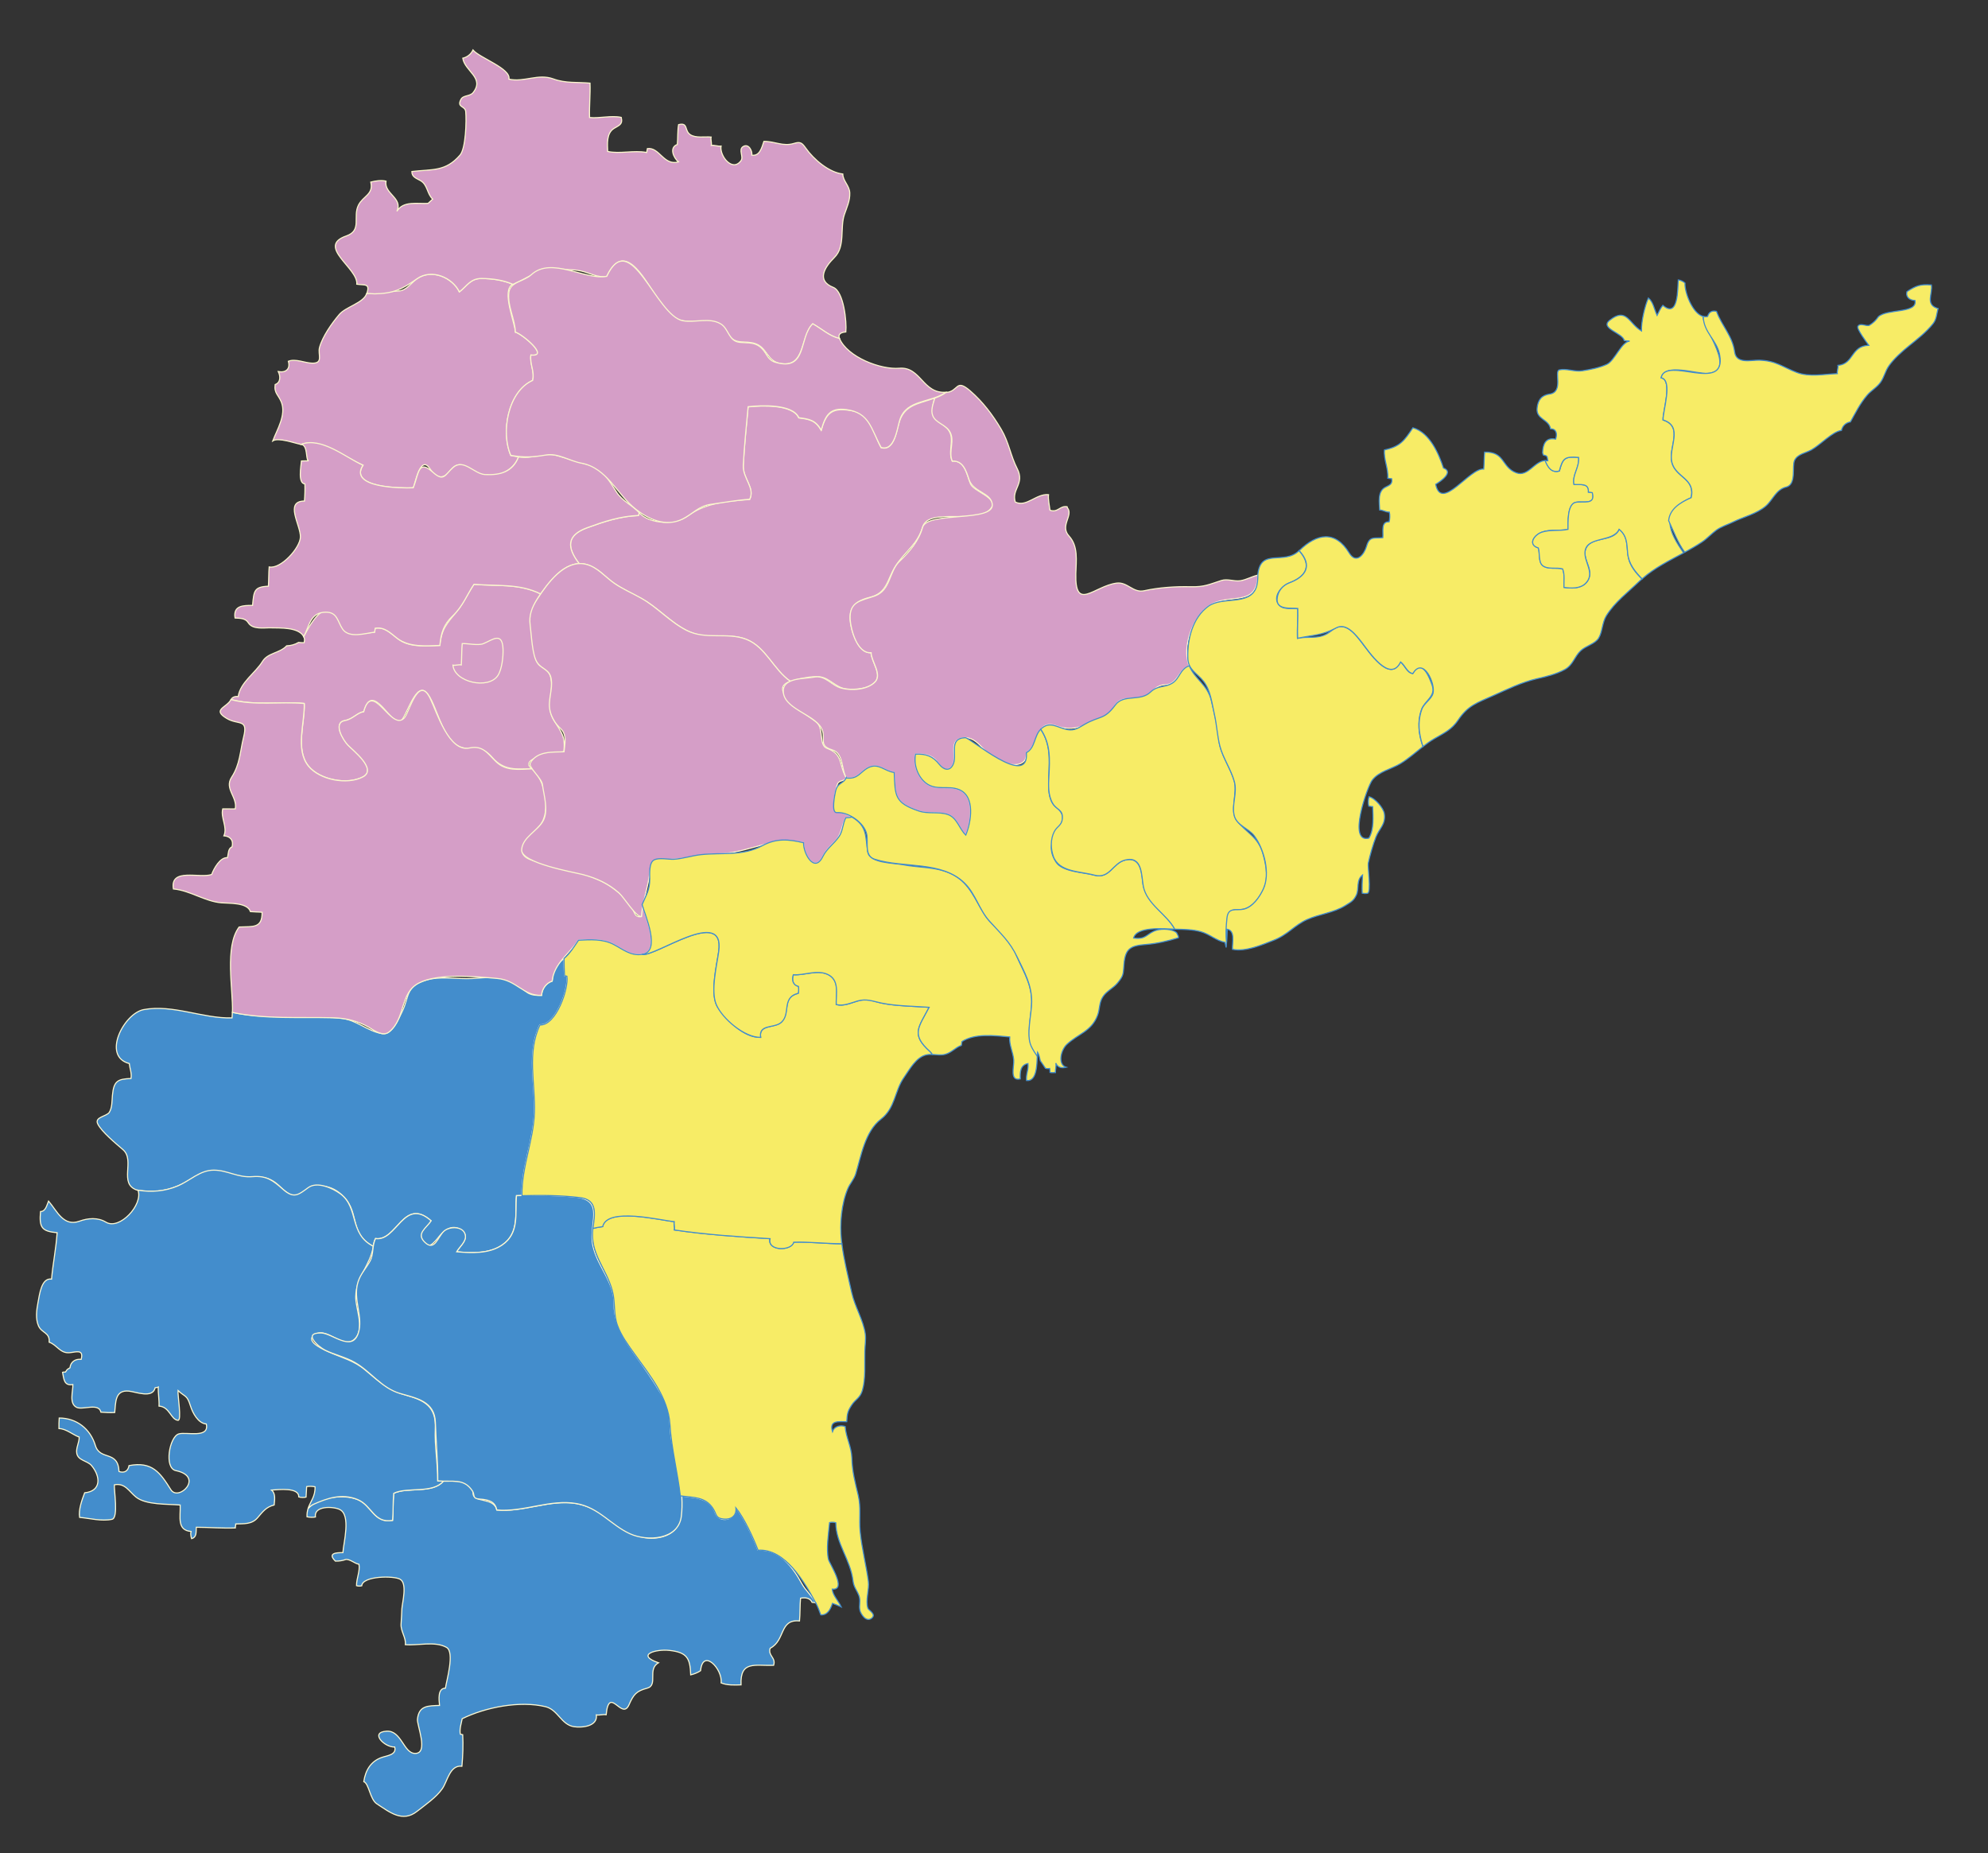 <?xml version="1.0" encoding="utf-8"?>
<!-- Generator: Adobe Illustrator 15.0.2, SVG Export Plug-In . SVG Version: 6.00 Build 0)  -->
<!DOCTYPE svg PUBLIC "-//W3C//DTD SVG 1.1//EN" "http://www.w3.org/Graphics/SVG/1.1/DTD/svg11.dtd">
<svg version="1.1" id="Ebene_1" xmlns="http://www.w3.org/2000/svg" xmlns:xlink="http://www.w3.org/1999/xlink" x="0px" y="0px"
	 width="685.466px" height="638.968px" viewBox="0 0 685.466 638.968" enable-background="new 0 0 685.466 638.968"
	 xml:space="preserve">
<rect x="0" y="0" width="685.466" height="638.968" fill="#333333" stroke="none"/>
<g id="ap_2_">
	<path fill="#438DCC" stroke="#FCF8D2" stroke-width="0.375" d="M276.451,545.948c-3.06-5.535-7.665-12-15.075-11.49
		c-1.665-4.305-4.754-11.055-7.635-14.609c0.465,4.199-5.79,5.551-7.096,1.83c-1.949-5.566-7.229-5.279-12.06-5.971
		c0.69,5.926,0.75,12.256-6.21,14.131c-5.535,1.484-10.305-0.586-14.55-3.75c-5.085-3.75-10.755-7.561-17.279-7.967
		c-8.505-0.539-16.591,3.24-25.261,2.477c-0.914-4.531-8.174-2.324-8.174-5.791c0-5.055-7.246-4.094-10.246-4.154
		c-3.734,4.439-12.33,1.891-17.115,4.186c-0.314,3.061-0.119,6.27-0.405,9.344c-6.51,1.111-7.065-5.176-12.089-7.199
		c-4.815-1.949-13.455-0.84-17.01,3.074c-0.27,0.824-0.436,1.756-0.391,2.881c0.825,0.193,2.07,0.225,2.895,0.076
		c-0.555-3.977,6.15-3.662,8.371-2.596c3.974,1.904,1.319,11.504,1.109,14.879c-2.34-0.014-5.386,0.18-2.58,2.926
		c1.275,0.029,2.504-0.166,3.705-0.602c1.71,0.092,2.805,1.381,4.424,1.682c0.406,2.43-0.869,4.846-0.854,7.379
		c0.524,0.18,1.274,0.195,1.801,0.045c0.224-3.42,11.039-3.523,13.243-2.25c2.536,1.455,0.75,8.01,0.601,10.141
		c-0.061,1.771-0.166,3.541-0.285,5.295c-0.164,2.506,1.8,4.77,1.471,7.111c4.35,0.389,10.185-1.307,14.189,0.93
		c2.939,1.648-0.015,11.564-0.36,14.07c-2.76,0.014-2.22,4.094-2.039,5.953c-3.961,0.15-7.096-0.014-7.605,4.74
		c-0.21,2.1,3.944,11.82-0.796,11.807c-4.02,0-4.68-8.012-9.885-7.666c-5.925,0.389-0.615,5.625,2.835,5.459
		c0.75,2.73-2.7,2.957-4.529,3.615c-3.75,1.336-5.565,4.455-6.135,8.311c1.845,0.734,2.099,6.09,4.515,7.666
		c4.41,2.879,8.82,6.51,13.785,2.625c2.91-2.281,6.66-4.816,8.789-7.875c1.786-2.566,2.551-8.191,6.75-7.727
		c0.315-3.523,0.467-7.334,0.271-10.859c-0.271-0.061-0.555-0.121-0.826-0.195c-0.33-1.801,0.314-3.6,0.646-5.324
		c7.994-3.945,19.904-6.285,28.74-4.141c4.319,1.051,5.398,6.24,9.839,6.9c2.73,0.404,8.19-0.076,7.681-4.066
		c0.99,0.211,2.385-0.283,3.375-0.059c1.033-10.35,5.414,2.145,7.875-3.422c1.574-3.584,2.55-4.754,6.254-5.729
		c3.916-1.035-0.045-6.57,3.916-8.76c-7.966-2.775-0.87-4.785,3.765-4.275c6.12,0.676,7.14,2.686,7.349,8.43
		c0.977-0.209,2.521-0.795,3.406-1.439c0.75-7.83,7.649-0.615,7.08,4.215c2.145,0.885,4.574,0.734,6.869,0.674
		c-0.359-8.49,4.861-6.494,11.236-6.732c0.898-2.686-2.041-3.287-1.2-5.883c5.339-2.713,3.075-10.107,10.125-9.418
		c0.239-2.582,0.12-5.266,0.358-7.846c1.786-0.314,3.301-0.045,3.99,1.439c0.375,0.045,0.916,0.016,1.276,0.18
		C279.961,550.208,277.786,548.378,276.451,545.948"/>
	<path fill="#438DCC" stroke="#FCF8D2" stroke-width="0.375" d="M66.241,406.253c7.32-4.621,10.47-0.09,17.91-0.344
		c4.694-0.166,8.189-0.705,11.85,2.684c1.891,1.756,5.115,5.191,7.936,3.016c4.77-3.676,10.215-3.705,14.789,1.199
		c5.235,5.625,1.726,12.736,9.976,16.875c0.135-0.945,0.346-1.875,0.765-2.668c7.305,1.125,9.689-14.477,19.141-6.137
		c-0.99,1.619-4.141,3.42-3.359,5.715c1.889,5.551,4.56,1.65,6.389-0.568c2.19-2.643,5.4-4.23,8.221-1.143
		c1.979,2.176-1.455,4.951-2.43,6.707c5.189,0.449,11.219,0.734,15.719-2.355c6.016-4.125,4.365-10.785,4.921-16.996
		c0.615-0.014,1.245-0.029,1.875-0.045c-0.12-10.094,3.944-18.764,4.29-28.574c0.359-10.125-2.685-20.686,1.904-30.285
		c5.611,0.24,9.96-12.525,9.301-16.799c-0.285-0.061-0.555-0.135-0.824-0.195c-0.092-1.846-0.166-3.916-0.151-5.939
		c-3.36,2.895-3.63,3.328-4.095,7.844c-2.086,0.66-3.586,2.773-3.646,4.92c-4.724,0.164-5.204-1.109-8.31-4.109
		c-3.225-3.121-11.654-1.891-15.6-1.695c-5.221,0.27-11.041-0.945-16.096,0.6c-6.959,2.115-5.52,5.67-8.084,10.875
		c-1.111,2.25-3.421,7.98-6.705,7.545c-5.041-0.676-8.956-4.801-14.355-5.324c-12.48-1.215-25.064,0.629-37.439-2.041
		c-0.029,0.646-0.061,1.275-0.121,1.92c-10.02,0.301-20.398-4.754-30.494-2.85c-6.766,1.275-14.506,16.096-4.95,18.586
		c0.194,1.754,0.915,3.314,0.601,5.158c-4.605,0.166-5.956,0.855-6.406,5.822c-0.165,1.814-0.06,4.199-1.064,5.818
		c-0.916,1.471-5.205,1.59-3.99,4.035c1.365,2.744,6.36,6.84,8.716,8.879c4.245,3.691-1.62,11.73,4.77,13.906
		c0.105,0.016,0.21,0.029,0.315,0.045c0.029-0.029,0.045-0.029,0.045,0.016C53.941,411.353,59.356,410.618,66.241,406.253"/>
	<path fill="#D59EC7" stroke="#FCF8CE" stroke-width="0.375" d="M104.927,242.514c0.255,6.599-3.166,15.825,1.424,21.554
		c3.841,4.785,13.365,6.63,18.811,3.766c4.994-2.625-3.315-9.045-5.19-10.994c-1.589-1.651-5.339-7.74-0.914-8.461
		c2.52-0.404,4.349-2.835,6.375-2.984c2.954-11.086,9.464,5.024,12.585,3.33c2.189-1.186,5.444-14.94,9.51-9.406
		c3.6,4.906,5.115,17.101,12.346,18.555c4.664,0.931,6.254-0.885,9.974,3.391c3.78,4.336,8.146,3.99,13.546,3.78
		c-5.1-3.915,9.615-5.79,11.04-5.835c0.51-5.415-0.721-6.494-3.39-10.785c-3.016-4.846-0.18-9.27-1.035-14.37
		c-0.406-2.37-1.621-3.06-3.421-4.245c-2.925-1.936-2.069-6.209-2.745-9.18c-1.455-6.391-1.334-10.395,2.564-15.871
		c-7.424-3.675-15.074-2.625-22.994-3.314c-2.07,3.061-3.345,6.226-5.835,9.271c-3.48,4.243-5.385,6.135-5.925,11.803
		c-4.141,0.166-9.391,0.661-13.154-1.424c-3.075-1.694-5.176-5.16-9.151-4.5c-0.089,0.45-0.135,0.885-0.179,1.35
		c-7.275,0.855-9.196,1.305-12.887-4.875c-4.574-7.649-9.854,3.39-11.579,6.39c0.315,0.586,0.405,1.276,0.149,2.132
		c-0.57,0.014-1.229-0.046-1.904-0.105c-1.274,0.75-2.64,1.125-4.11,1.17c-2.399,2.58-6.495,2.385-8.325,5.385
		c-2.385,3.914-7.694,7.245-8.385,12.12c-1.05-0.151-1.994,0.164-2.459,1.005C87.646,243.353,96.751,241.793,104.927,242.514"/>
	<path fill="#D59EC7" stroke="#FCF8CE" stroke-width="0.375" d="M107.821,152.843c6.449,0.871,11.34,4.891,17.34,7.561
		c-5.039,7.83,13.141,7.979,17.355,7.784c0.66-1.71,2.475-11.37,5.625-6.733c2.55,3.779,4.785,3.824,7.23,0.658
		c3.389-4.408,6.435,0.24,9.974,1.246c5.505,1.545,11.355-0.436,13.471-5.82c-0.81-0.166-1.694-0.346-2.671-0.51
		c-3.494-7.846-1.05-22.021,7.531-25.846c0.75-3.135-1.035-5.625-0.615-8.76c6.645,0.735-3.105-7.365-5.341-7.89
		c-0.089-3.03-5.024-14.76-0.854-16.485c-3.346-1.485-7.096-1.98-10.74-2.024c-3.9-0.046-5.01,2.474-7.725,4.62
		c-2.4-4.966-9.6-8.13-14.686-4.485c-2.115,1.515-3.479,3.96-6.314,4.171c-3.585,0.254-7.455,0.449-10.979,0.898
		c-1.11,3.256-7.155,4.516-9.435,7.2c-2.551,3-5.806,7.591-6.826,11.431c-0.614,2.324,1.439,5.398-2.445,5.355
		c-2.549-0.031-5.82-1.666-8.294-0.661c0.794,2.64-0.87,4.05-3.466,3.556c0.795,1.648,0.841,3.78-1.08,4.471
		c-0.42,3.029,1.171,3.584,2.145,6.074c1.711,4.395-1.439,9.375-2.969,13.35c1.995-1.289,7.62,0.855,9.824,1.23
		C104.956,152.798,106.247,152.632,107.821,152.843"/>
	<path fill="#D59EC7" stroke="#FCF8CE" stroke-width="0.375" d="M209.642,199.448c4.471,3.915,10.319,5.701,15.09,9.181
		c4.529,3.314,8.595,7.5,13.92,9.569c6.045,2.355,12.646-0.089,18.6,2.206c6.811,2.625,9.496,10.604,15.285,14.52
		c2.881-0.855,7.064-1.904,10.109-1.574c3.526,0.389,5.58,3.885,9.346,4.214c3.104,0.271,7.516-0.029,9.779-2.505
		c2.401-2.61-1.379-7.094-1.425-10.034c-4.079,0.345-6.224-6.06-6.87-9c-1.274-5.819,0.811-8.73,6.285-10.036
		c6.15-1.469,6.031-5.969,8.895-10.619c3.092-5.01,7.695-7.561,9.436-13.604c2.07-7.216,19.456-0.316,23.76-6.75
		c2.295-3.421-6.149-5.536-7.229-8.206c-1.23-3.061-1.891-8.189-6.301-7.844c-1.785-3.977,1.666-8.416-2.25-11.76
		c-4.051-3.467-5.49-4.201-3.765-9.977c-5.911,2.145-10.53,2.25-12.435,8.806c-0.796,2.76-1.681,9.615-6.061,8.31
		c-2.64-4.814-3.689-11.609-9.811-12.704c-6.704-1.201-9.03,0.194-10.846,6.69c-1.994-3.361-3.869-3.767-7.724-4.246
		c-2.101-4.771-12.855-4.305-17.49-3.795c-0.601,6.75-1.335,13.455-1.665,20.235c-0.21,4.5,4.141,7.71,2.205,11.685
		c-7.5,0.479-15.24,1.141-21.346,5.67c-4.365,3.24-13.05,2.879-16.74-1.08c-0.089,0.314-0.148,0.63-0.254,0.945
		c-6.301,0.24-11.835,2.086-17.715,4.23c-7.275,2.654-6.9,6.944-2.745,12.375C203.687,194.154,206.747,196.928,209.642,199.448"/>
	<path fill="#438DCC" stroke="#FCF8D2" stroke-width="0.375" d="M108.047,518.663c4.799-2.145,9.81-3.869,15.224-1.68
		c5.01,2.023,5.58,8.311,12.092,7.199c0.283-3.074,0.089-6.283,0.404-9.344c4.785-2.295,13.379,0.254,17.115-4.186
		c-0.661-0.014-1.306-0.031-1.936-0.09c0.029-6.09-1.125-11.895-0.855-18.061c0.346-7.424-3.51-9.719-10.14-11.506
		c-5.97-1.619-9.51-4.857-14.145-8.76c-3.706-3.119-7.966-4.154-12.286-6.074c-1.244-0.555-7.994-3.346-5.533-5.596
		c4.543-4.154,10.529,5.791,14.76,0.586c2.908-3.586-0.166-10.004-0.092-14.129c0.121-6.705,5.115-10.951,6.061-17.342
		c-8.475-4.26-4.844-13.32-11.399-18.119c-2.64-1.934-7.966-4.365-11.069-2.086c-3.375,2.477-4.921,3.9-8.717,0.525
		c-3.375-2.984-5.579-4.738-10.439-4.334c-5.115,0.434-8.64-2.236-13.38-2.236c-4.8,0-8.175,3.646-12.404,5.43
		c-4.396,1.861-9.03,2.221-13.726,1.486c1.846,4.965-6.36,13.859-11.039,11.023c-2.805-1.693-6.166-1.424-9.15-0.344
		c-5.535,1.98-7.725-3.525-10.65-6.93c-0.6,1.365-0.975,3.584-2.775,3.615c-0.479,5.475,0.375,6.811,5.73,7.289
		c-0.36,5.4-1.439,10.59-1.92,15.99c-3.556-0.525-4.154,5.461-4.695,8.189c-0.48,2.477-0.855,5.521,0.18,7.906
		c1.141,2.609,3.96,2.205,3.69,5.654c2.745,0.945,3.735,3.9,7.005,3.629c2.221-0.18,4.995-1.363,4.035,2.297
		c-1.98-0.227-3.646,0.84-3.855,2.895c-0.959,0.6-0.944,0.465-1.545,1.471c-0.33,0.029-0.689-0.016-1.02,0.088
		c0.465,2.207,0.42,4.771,3.555,4.23c0.09,2.266-1.439,6.631,1.365,7.891c2.085,0.945,7.604-1.68,8.311,1.635
		c1.561,0.119,3.18,0.195,4.755,0.119c0.375-3.328-0.015-7.875,4.875-7.379c2.414,0.24,8.204,2.656,9.06-1.154
		c0.436-0.135,0.72-0.031,1.095-0.256c-0.104,2.234,0.36,4.381,0.24,6.57c3.69,0.227,4.096,4.709,6.556,4.904
		c1.334,0.105-0.166-8.699,0-10.273c2.535,2.385,3.074,1.395,4.305,5.355c0.735,2.354,2.61,5.953,5.445,6.193
		c1.185,5.1-6.99,2.611-9.525,3.422c-3.18,1.004-5.115,11.789-0.975,12.645c9.93,2.084,0.915,10.77-1.71,6.584
		c-3.735-5.969-6.511-9.824-14.431-8.311c-0.3,1.846-1.59,2.67-3.449,2.041c-0.331-7.471-6.555-3.645-8.16-8.986
		c-1.727-5.729-6.45-9.434-12.465-9.463c-0.091,1.199-0.12,2.443-0.091,3.645c2.37-0.016,4.875,2.189,6.976,2.924
		c0.061,1.861-1.141,3.705-0.841,5.551c0.405,2.58,3.646,2.549,5.101,4.275c3.09,3.645,3.495,8.818-2.37,9.389
		c-0.931,2.461-2.175,5.836-1.74,8.477c3.585,0.328,7.591,1.424,11.19,0.658c2.264-0.479,0.629-10.109,0.795-11.879
		c3.676-0.75,5.024,2.266,7.455,4.215c3.48,2.789,10.98,2.371,15.24,2.746c0.148,4.094-1.26,8.805,3.898,9.119
		c-0.523,0.225-0.104,2.145,0.031,2.475c1.875-0.539,1.485-2.266,1.62-3.93c4.47,0.016,8.97,0.404,13.454,0.24
		c-0.029-0.404,0.181-0.975,0.15-1.381c2.775-0.104,5.521,0.211,7.53-2.129c1.77-2.07,2.911-3.705,5.714-4.41
		c0.151-1.814,0.57-3.9-0.898-5.146c2.369-0.135,9.51-1.033,9.375,2.371c0.629,0.211,1.875,0.24,2.52,0.061
		c0.119-1.186,0.09-2.445,0.211-3.631c0.839-0.148,2.069-0.119,2.895,0.074c0.105,3.436-1.605,4.996-2.4,7.457
		C106.802,519.474,107.372,518.964,108.047,518.663"/>
	<path fill="#438DCC" stroke="#FCF8D2" stroke-width="0.375" d="M198.076,412.659c-6.63-0.57-13.335-0.676-19.98-0.436
		c-0.554,6.209,1.096,12.869-4.919,16.994c-4.5,3.09-10.531,2.807-15.721,2.355c0.885-1.605,3.226-3.42,3.031-5.445
		c-0.346-3.539-5.551-3.436-7.471-1.604c-2.085,1.979-3.15,6.93-6.45,3.854c-3.3-3.074,0.495-4.936,2.069-7.5
		c-9.435-8.34-11.834,7.262-19.139,6.137c-1.276,2.443-0.602,5.354-1.921,7.783c-1.365,2.52-3.255,4.381-4.14,7.217
		c-1.86,5.969,1.98,12.164,0.061,17.744c-2.221,6.465-8.955-0.119-12.766-0.195c-6.6-0.121-0.886,4.83,1.381,5.939
		c3.254,1.59,6.959,2.369,10.108,4.156c5.716,3.225,9.24,8.895,15.78,10.783c5.835,1.68,11.865,2.73,12.121,9.947
		c0.224,6.629,0.854,13.574,0.824,20.158c5.189,0.48,8.88-1.004,11.895,3.391c1.051,1.516-0.225,2.715,2.641,2.91
		c2.835,0.195,5.205,0.705,5.82,3.75c9.284,0.824,18.436-3.824,27.51-2.205c7.695,1.381,11.85,7.426,18.42,10.41
		c5.984,2.715,16.664,2.145,17.686-6c1.064-8.566-1.531-17.82-3.301-26.086c-0.961-4.5-0.09-9.359-2.28-13.588
		c-2.175-4.201-4.845-8.115-7.515-12c-4.59-6.691-10.186-12.961-10.08-21.541c0.09-7.605-5.775-12.977-7.305-20.115
		C202.802,421.823,208.951,413.603,198.076,412.659"/>
	<path fill="#D59EC7" stroke="#FCF8CE" stroke-width="0.375" d="M114.78,350.903c4.486,0.121,8.582,1.064,12.467,3.33
		c1.875,1.094,4.8,3.27,6.944,1.531c5.714-4.637,3.601-13.383,10.185-16.816c6.69-3.496,19.635-2.25,27.029-1.605
		c6.796,0.586,8.986,6.047,15.346,5.836c0.061-2.145,1.561-4.275,3.645-4.922c0.615-6.104,5.746-9.238,9.075-14.113
		c4.065-0.195,8.415-0.512,12.12,1.455c3.255,1.725,5.851,4.033,9.841,3.42c6.569-1.004,0.96-13.441-0.046-17.146
		c-0.523,1.291-0.148,2.82-0.27,4.156c-3,0.51-2.415-3.39-4.215-5.101c-2.76-2.64-5.895-5.37-9.359-7.05
		c-7.021-3.436-15.646-5.176-23.25-7.065c-9.045-2.25-1.17-8.474,1.965-12.36c3.824-4.725,1.665-15.885-2.881-19.38
		c-4.215,0.165-8.865,0.87-12.194-2.325c-3.075-2.954-4.62-5.879-9.346-4.858c-7.05,1.529-11.22-12.392-13.515-17.115
		c-3.99-8.221-7.154,4.575-8.805,6.599c-4.44,5.445-11.056-13.425-14.115-1.949c-2.025,0.149-3.854,2.58-6.375,2.985
		c-4.44,0.72-0.676,6.81,0.915,8.46c1.875,1.949,10.185,8.369,5.19,10.994c-5.445,2.852-14.971,1.021-18.811-3.764
		c-4.605-5.73-1.17-14.971-1.426-21.556c-8.189-0.735-17.295,0.841-25.244-1.351c-1.516,2.821-6.66,3.42-1.455,6.512
		c4.005,2.385,7.395-0.046,5.82,6.344c-1.26,5.086-1.246,9.48-4.154,13.92c-2.596,3.96,2.084,6.855,1.26,10.904
		c-1.426,0.061-2.896-0.043-4.32,0c-0.795,3.092,1.725,6.24,0.404,9.286c2.205,0.165,3.406,1.589,2.805,3.825
		c-1.425,0.555-1.214,2.369-1.589,3.721c-2.521-0.24-4.726,3.824-5.431,5.789c-4.109,1.454-14.461-2.431-13.199,4.994
		c5.85,0.541,10.77,4.306,16.635,4.786c2.58,0.224,8.88-0.181,9.93,3.029c1.32,0.12,2.7,0.091,4.02,0.226
		c0.061,5.686-3.285,4.83-7.92,5.07c-5.13,6.824-2.01,21.628-2.311,29.458C91.487,351.474,103.276,350.603,114.78,350.903"/>
	<path fill="#D59EC7" stroke="#FCF8CE" stroke-width="0.375" d="M112.336,211.058c3.99-0.029,4.021,3.166,5.76,5.791
		c2.235,3.344,7.86,1.484,11.086,1.094c0.06-0.465,0.104-0.899,0.181-1.35c3.27-0.54,5.31,1.725,7.648,3.51
		c4.051,3.09,9.855,2.611,14.656,2.416c0.404-4.336,1.26-7.141,4.455-10.201c3.464-3.314,4.829-7.186,7.305-10.875
		c7.919,0.689,15.555-0.359,22.995,3.314c3.029-4.26,7.5-10.185,13.274-10.439c-4.17-5.429-4.529-9.734,2.745-12.375
		c5.88-2.145,11.415-3.988,17.714-4.229c0.092-0.315,0.166-0.631,0.256-0.945c-2.52-2.716-5.76-3.916-7.859-7.156
		c-2.716-4.154-4.711-8.175-9.945-9.464c-3.689-0.901-7.155-2.161-10.8-3.151c-4.23-1.139-8.536,1.396-13.005,0.526
		c-2.041,5.204-6.314,6.345-11.564,6.089c-3.736-0.194-7.352-5.625-11.012-2.444c-2.789,2.415-3.09,5.145-6.975,1.635
		c-5.055-4.589-4.829,0.405-6.75,5.37c-4.215,0.18-22.395,0.031-17.355-7.784c-5.939-2.655-14.31-9.855-21.283-7.201
		c2.444,0.421,1.408,5.431,2.579,5.671c-0.841,0.014-1.665,0.045-2.505,0.06c-0.166,1.935-1.291,7.71,1.186,7.921
		c0.074,1.935,0.014,3.974-0.151,5.895c-7.005,0.06-1.289,8.28-1.395,12.42c-0.089,3.75-6.779,11.145-10.77,10.305
		c-0.194,2.19-0.105,4.455-0.271,6.645c-4.979,0.195-4.994,1.681-5.46,6.615c-3.226-0.014-6.735,0.029-6.029,4.35
		c1.56,0.091,3.569,0.016,4.515,1.576c1.545,2.534,5.414,1.738,7.875,1.814c3.105,0.075,9.51-0.285,11.265,3
		C106.651,216.099,106.831,211.089,112.336,211.058"/>
	<path fill="#D59EC7" stroke="#FCF8CE" stroke-width="0.375" d="M224.132,300.128c0.404-4.08,2.055-3.96,5.714-3.854
		c5.865,0.149,11.505-1.815,17.401-1.875c10.8-0.105,19.185-6.392,29.819-3.841c-0.149,3.63,3.72,10.726,6.63,4.755
		c1.035-2.099,2.52-3.539,4.156-5.19c2.444-2.49,2.204-5.339,3.793-8.204c0.796,0.029,1.486-0.075,2.131-0.226
		c-4.77-2.863-7.02-0.479-6-7.125c0.211-1.409,0.494-2.85,0.961-4.186c0.523-1.514,2.504-0.928,3.074-2.264
		c-2.73-4.529-0.916-8.01-6.601-10.095c-3.044-1.11-0.96-6.556-3.615-8.971c-1.829-1.664-18.104-11.414-9.029-14.13
		c-5.79-3.914-8.476-11.895-15.286-14.52c-6.674-2.564-13.858,0.314-20.533-3.061c-5.76-2.91-10.065-7.965-15.676-11.115
		c-3.074-1.725-6.344-3.119-9.27-5.129c-3.211-2.22-5.805-5.611-9.781-6.556c-7.334-1.77-13.319,6.735-16.724,11.925
		c-1.875,2.852-2.985,5.686-2.49,9.135c0.45,3.195,0.659,10.306,2.46,12.871c1.65,2.355,4.23,2.25,4.785,5.564
		c0.63,3.705-1.245,7.351-0.391,11.07c0.511,2.234,1.92,4.53,3.615,6.074c2.28,2.086,1.455,5.326,1.201,8.012
		c-4.036,0.148-9.301-0.301-11.642,3.885c-0.765,1.379,3.901,5.189,4.185,7.334c0.48,3.795,2.176,8.91,0.315,12.48
		c-1.875,3.601-7.169,5.686-7.47,10.08c-0.314,4.619,18.195,7.77,21.15,8.564c4.68,1.245,8.744,3.074,12.405,6.314
		c1.89,1.681,5.909,8.461,7.755,8.131C221.612,310.464,223.547,305.918,224.132,300.128"/>
	<path fill="#D59EC7" stroke="#FCF8CE" stroke-width="0.375" d="M321.632,143.363c0.975,2.355,4.17,3.016,5.609,5.07
		c2.311,3.24-0.405,7.125,1.111,10.545c3.75-0.285,4.814,3.496,5.76,6.33c1.469,4.439,7.469,4.456,8.023,8.476
		c0.871,6.39-22.408,2.399-24.014,7.995c-1.395,4.844-4.411,8.295-7.95,11.73c-3.721,3.613-3.046,10.005-8.521,11.955
		c-4.725,1.68-8.91,1.8-8.506,8.158c0.211,3.375,2.401,11.806,7.217,11.401c0.043,2.94,3.824,7.424,1.424,10.034
		c-2.595,2.82-8.266,3.12-11.715,2.176c-3.555-0.977-5.385-4.561-9.465-3.779c-3.15,0.613-10.455,0.118-10.53,4.694
		c-0.105,6.149,10.5,8.056,13.096,12.81c1.995,3.645-1.411,6,3.839,7.604c3.945,1.201,3.016,6.78,4.83,9.675
		c4.125,0.45,4.68-2.204,7.65-3.629c3.45-1.666,5.595,1.334,8.82,1.709c0.33,8.146,0.105,10.441,8.49,13.291
		c3.24,1.096,6.615,0.135,9.811,1.139c3.375,1.051,4.064,4.921,6.375,7.156c1.814-4.365,3.404-13.426-2.385-15.705
		c-3.721-1.455-7.816,0.465-11.281-2.16c-2.926-2.221-4.38-6.48-3.66-10.035c2.655-0.09,5.266,0.03,7.125,2.189
		c1.17,1.365,2.67,4.245,4.875,2.581c3.211-2.444-0.989-8.685,3.375-10.14c5.685-1.92,8.386,5.534,12.691,7.559
		c3.238,1.531,10.604,3.15,10.154-2.684c4.379-2.281,3.029-11.881,10.395-9.226c6.06,2.19,10.096-0.556,16.004-2.296
		c2.686-0.795,3.271-4.29,5.221-5.984c2.19-1.891,5.775-0.705,8.34-1.529c3.226-1.036,4.245-4.335,7.995-4.411
		c4.319-0.089,4.396-5.159,8.19-6.524c-2.609-6.375,1.244-16.709,6.629-20.551c6.931-4.949,16.936,0.945,17.072-11.023
		c-0.017,0.119-0.031,0.209-0.046,0.329c-2.069,0.464-3.885,1.589-6,1.921c-2.19,0.329-4.395-0.767-6.556-0.075
		c-4.17,1.319-5.76,2.265-10.589,2.145c-5.175-0.135-10.966,0.27-16.021,1.38c-3.84,0.84-5.789-3.149-9.556-2.625
		c-7.784,1.064-14.354,9.976-14.01-3.285c0.12-4.424,0.901-9.404-2.355-12.96c-3.255-3.569,1.591-7.096-0.539-9.704
		c-0.03-0.135-0.06-0.256-0.105-0.392c-2.46-0.464-3.181,2.161-5.909,1.201c-0.211-1.755-0.676-3.556-0.512-5.37
		c-4.289-0.375-7.618,4.469-11.459,2.551c-1.38-4.44,3.375-6.257,0.66-11.521c-2.295-4.455-2.85-9.074-5.521-13.574
		c-2.909-4.921-6.315-9.436-10.649-13.2c-5.16-4.485-3.885,0.21-8.43,0.539c-1.186,0.855-2.477,1.456-3.811,1.935
		C321.751,139.224,320.821,141.443,321.632,143.363"/>
	<path fill="#D59EC7" stroke="#FCF8CE" stroke-width="0.375" d="M129.257,101.303c6.449-0.105,9.54-1.649,14.459-5.159
		c5.086-3.646,12.285-0.48,14.686,4.484c2.715-2.145,3.824-4.664,7.725-4.621c3.645,0.046,7.395,0.541,10.74,2.026
		c5.039-2.101,8.49-5.25,14.279-5.101c2.896,0.074,6.24-0.135,9.092,0.466c2.969,0.63,5.849,2.474,8.983,1.89
		c5.896-12.51,12.601,0.135,16.98,6.885c2.25,3.466,4.875,7.649,9.315,8.43c5.895,1.036,11.954-2.084,15.42,4.306
		c2.324,4.306,5.834,2.279,9.57,3.585c4.139,1.454,3.869,6.15,8.879,6.885c8.385,1.23,6.585-9.585,10.875-13.71
		c3.315,1.89,5.686,4.214,9.227,5.085c-0.496-1.17-0.135-2.131,2.158-2.311c0.346-3.419-0.719-13.934-4.319-15.359
		c-5.909-2.31-3.046-6.944,0.405-10.35c3.825-3.796,1.83-10.141,3.42-14.791c0.855-2.534,1.951-4.695,1.846-7.455
		c-0.105-2.52-2.355-4.05-2.401-6.494c-4.829-0.556-10.079-5.1-12.779-8.94c-1.306-1.86-1.905-2.265-4.02-1.62
		c-3.841,1.199-6.661-0.765-10.411-0.676c-0.704,2.102-1.439,5.161-4.154,4.74c0.225-1.454-1.109-4.185-3.045-2.939
		c-1.635,1.064,0.284,3.466-0.676,4.801c-2.969,4.139-7.469-1.65-6.898-4.996c-0.99,0.166-2.371-0.404-3.361-0.24
		c0.21-0.795-0.285-2.069-0.06-2.879c-2.145-0.195-5.325,0.449-7.216-0.84c-2.084-1.41-0.6-4.291-4.005-3.436
		c-0.375,2.16-0.224,4.604-0.435,6.84c-2.864,1.021-1.35,4.561,0.391,6.015c-5.086,1.441-6.48-5.114-10.695-4.604
		c-0.045,0.391-0.211,0.9-0.285,1.35c-4.5-0.854-9.24,0.586-13.426-0.359c-0.089-2.58-0.449-6.24,2.115-7.891
		c1.727-1.109,3.181-1.32,2.565-3.854c-3.435-0.736-7.319,0.389-10.921,0.06c-0.148-3.915,0.301-7.951,0.151-11.865
		c-4.319-0.39-8.476,0.105-12.615-1.44c-5.28-1.965-10.11,1.246-15.346,0.061c0.767-3.66-10.125-7.32-12.39-10.051
		c-0.645,1.411-1.965,2.49-3.524,2.835c0.72,4.5,7.604,6.78,3.569,11.851c-1.096,1.38-3.405,0.824-4.199,2.34
		c-1.531,2.896,1.455,2.129,1.649,4.23c0.286,3.06,0.046,12.66-1.95,14.971c-5.025,5.819-9.555,4.829-16.619,5.668
		c-0.046,1.906,1.589,2.355,2.925,3.121c2.565,1.454,2.235,4.53,4.245,6.391c-0.301,0.284-1.305,1.26-1.591,1.484
		c-3.569,0.225-8.579-0.99-10.74,2.73c2.161-4.666-4.483-5.955-3.765-10.411c-1.755-0.39-3.48-0.104-5.235,0.331
		c1.021,4.26-2.64,4.77-4.245,7.919c-2.07,4.036,1.336,8.745-4.199,10.651c-10.47,3.615,4.185,11.158,3.615,16.648
		c2.744,0.406,4.68-0.404,3.449,3.227C127.321,101.093,128.372,101.318,129.257,101.303"/>
	<path fill="#D59EC7" stroke="#FCF8CE" stroke-width="0.375" d="M267.331,124.899c-2.594-0.767-2.85-2.896-4.529-4.635
		c-2.311-2.401-4.531-1.951-7.65-2.221c-3.99-0.346-3.811-4.726-6.676-6.404c-3.914-2.28-8.76-0.316-12.975-1.05
		c-9.314-1.637-18.119-32.671-26.295-15.315c-7.469,1.424-19.034-6.976-26.039-0.54c-2.566,2.355-7.262,2.385-7.711,6.135
		c-0.555,4.619,2.101,9.045,2.25,13.635c2.235,0.54,11.985,8.641,5.341,7.891c-0.435,3.135,1.349,5.625,0.614,8.76
		c-8.58,3.824-11.01,18.015-7.529,25.844c4.589,0.781,7.545,0.661,12.119-0.135c4.154-0.719,8.145,2.07,12.166,2.806
		c8.939,1.635,12.179,10.694,18.869,15.944c4.305,3.375,10.244,6.21,16.035,3.346c3.541-1.754,5.535-4.484,9.705-5.069
		c4.471-0.632,8.955-1.456,13.471-1.757c1.935-3.959-2.416-7.185-2.205-11.685c0.33-6.779,1.064-13.47,1.664-20.233
		c4.65-0.51,15.406-0.977,17.49,3.795c3.84,0.479,5.73,0.899,7.726,4.244c1.44-5.114,2.954-7.799,8.669-7.035
		c8.01,1.065,8.43,6.57,11.985,13.051c4.77,1.424,5.536-6.9,6.51-9.735c2.341-6.885,10.605-5.579,15.796-9.3
		c-8.01,0.555-8.596-8.91-16.051-8.279c-6.42,0.555-17.88-3.842-20.625-10.262c-3.539-0.87-5.909-3.195-9.225-5.084
		C275.326,116.409,278.461,128.183,267.331,124.899"/>
	<path fill="#D59EC7" stroke="#FCF8CE" stroke-width="0.375" d="M166.726,221.889c-1.844,0.765-5.324-0.076-7.35,0
		c-0.225,2.414-0.15,4.934-0.314,7.349c-0.811-0.209-2.086,0.286-2.895,0.075c0.539,5.956,12.238,8.461,15.479,3.615
		c1.44-2.159,1.891-6.585,1.801-9.105C173.221,217.673,169.862,220.583,166.726,221.889"/>
</g>
<path fill="#F7EC66" stroke="#438DCC" stroke-width="0.375" d="M285.662,537.653c-0.841-3.555,0.044-9.09,0.375-12.721
	c0.554-0.164,1.604-0.135,2.145,0.061c0.029,7.186,5.069,12.705,5.94,20.012c0.283,2.338,1.334,3.178,2.084,5.232
	c0.57,1.561-0.09,3.406,0.301,4.98c0.314,1.246,2.145,4.23,4.05,2.686c1.724-1.395-1.05-2.686-1.306-3.436
	c-0.915-2.744,0.556-6.449,0.166-9.314c-0.766-5.76-2.266-11.25-2.836-17.234c-0.404-4.32,0.346-8.176-0.659-12.391
	c-1.05-4.41-2.056-8.1-2.19-12.721c-0.119-4.109-2.025-7.125-2.31-11.01c-1.905-0.615-3.841,0.074-4.38,1.771
	c-1.23-4.006,2.174-3.406,4.919-3.42c0.165-2.777,0.3-3.586,1.74-5.777c1.306-1.979,2.896-2.367,3.661-5.023
	c1.185-4.125,0.719-9.135,0.839-13.5c0.046-1.92,0.421-4.125,0.151-6.016c-0.661-4.68-3.615-9.375-4.666-14.145
	c-1.215-5.473-2.691-11.242-3.4-16.852c-5.637-0.029-11.426-0.775-16.641-0.594c-0.615,3.031-9.194,3.211-8.158-1.215
	c-10.727-0.646-22.352-1.426-32.971-3c0.225-0.811-0.256-2.055-0.061-2.865c-4.755-0.436-23.189-5.1-24.676,1.709
	c-1.334,0.166-2.385,0.393-3.358,0.615c-1.125,8.686,4.635,13.756,6.72,21.57c1.035,3.9,0.346,7.92,1.725,11.805
	c1.306,3.631,3.645,6.766,5.865,9.871c5.295,7.439,11.7,15.074,12.27,24.48c0.496,8.145,2.625,16.365,3.57,24.51
	c4.334,0.615,8.625,0.209,11.295,4.395c1.32,2.07,0.766,3.285,3.615,3.6c2.595,0.285,4.561-1.078,4.26-3.855
	c2.881,3.557,5.97,10.307,7.635,14.611c9.391-0.645,16.141,11.234,19.904,18.18c0.017,0,0.046,0.016,0.061,0.016
	c0,0.045,0.016,0.09,0.031,0.135c0.675,1.275,1.154,2.639,1.635,3.961c2.25,0.148,3.346-1.832,4.02-3.977
	c1.032,0.363,2.035,0.787,3.029,1.234c-0.995-2.135-2.98-4.094-3.104-6.139C292.172,548.319,285.991,539.063,285.662,537.653z"/>
<path fill="#F7EC66" stroke="#438DCC" stroke-width="0.375" d="M292.336,409.808c0.78-1.83,2.146-3.195,2.73-5.113
	c1.86-6.092,3.149-14.551,8.714-18.855c4.967-3.855,4.651-9.721,7.921-14.355c1.86-2.654,4.14-6.99,7.711-7.801
	c0.666-0.148,1.349-0.16,2.036-0.131c-0.22-0.383-0.468-0.732-0.776-1.008c-6.63-5.926-4.005-8.176-0.3-15.256
	c-5.176-0.375-11.477-0.436-16.5-1.471c-1.891-0.389-3.871-1.334-5.852-1.168c-3.254,0.254-6.329,2.564-9.689,1.68
	c-0.105-2.957,1.02-6.916-1.365-9.301c-3.524-3.525-9.24-0.646-13.439-0.961c-0.6,1.785-0.164,3.572,1.74,4.064
	c0.165,0.707,0.15,1.621-0.046,2.342c-5.385,1.32-2.97,5.82-5.294,9.344c-2.01,3.045-8.476,0.842-7.666,5.852
	c-5.925,0.119-11.055-5.654-14.459-9.932c-3.391-4.26-0.66-14.879,0.015-19.814c2.145-15.495-21.931,2.041-26.37,1.141
	c0-0.016-0.015-0.029-0.015-0.029c-3.99,0.598-6.586-1.711-9.841-3.422c-3.719-1.963-8.07-1.648-12.12-1.453
	c-1.5,2.189-2.909,4.545-4.979,6.283c-0.03,2.041,0.061,4.096,0.15,5.939c0.27,0.061,0.555,0.137,0.824,0.197
	c0.66,4.273-3.705,17.023-9.299,16.799c-4.591,9.6-1.545,20.16-1.906,30.285c-0.359,9.811-4.425,18.48-4.29,28.574
	c6.646-0.18,13.411-0.135,20.026,0.662c6.135,0.75,5.099,5.684,4.454,10.619c0.976-0.225,2.026-0.451,3.36-0.615
	c1.485-6.811,19.92-2.145,24.676-1.711c-0.195,0.811,0.27,2.055,0.06,2.865c10.62,1.592,22.245,2.371,32.97,3
	c-1.035,4.426,7.545,4.246,8.16,1.217c5.272-0.18,11.018,0.518,16.605,0.527c-0.051-0.408-0.108-0.814-0.15-1.219
	C289.53,422.005,290.132,415.028,292.336,409.808z"/>
<path fill="#F7EC66" stroke="#438DCC" stroke-width="0.375" d="M325.966,363.487c2.235-0.629,3.48-2.369,5.535-3.074
	c0.075-0.449,0.105-0.869,0.195-1.32c4.531-2.865,10.995-2.068,16.455-1.588c-0.225,2.863,1.155,5.113,1.379,7.979
	c0.166,2.25-1.514,7.396,2.267,6.494c-0.091-2.295-0.03-4.783,2.654-5.309c0.255,2.16-0.765,3.705-0.51,5.865
	c3.595,0.395,3.571-5.402,3.726-8.633c-0.377-0.635-0.761-1.23-1.16-1.748c-3.09-4.035-0.781-11.984-0.766-16.74
	c0-7.035-3.81-11.656-6.06-17.984c-1.846-5.16-7.11-7.38-9.99-11.775c-3.435-5.235-5.25-11.055-11.19-14.145
	c-5.4-2.805-11.579-2.266-17.4-3.42c-2.909-0.586-11.265-0.436-11.895-4.352c-0.855-5.295-0.029-8.805-5.43-12.045
	c-0.645,0.15-1.335,0.24-2.131,0.226c-1.109,2.01-0.99,4.454-2.264,6.375c-1.71,2.579-4.291,4.185-5.671,7.02
	c-2.909,5.971-6.779-1.125-6.63-4.755c-5.189-1.245-9.436-1.59-14.235,1.005c-6.75,3.661-13.89,2.296-21.239,3.105
	c-3.119,0.346-6.105,1.38-9.24,1.575c-1.905,0.119-5.055-0.676-6.855,0.24c-1.829,0.93-1.484,5.1-1.484,6.555
	c-0.016,3.976-1.246,5.476-2.625,8.834c1.004,3.705,6.615,16.156,0.045,17.146c0,0.016,0.015,0.029,0.015,0.029
	c4.44,0.9,28.5-16.62,26.37-1.139c-0.676,4.904-2.865,13.723-0.87,18.42c2.086,4.918,9.825,11.445,15.315,11.324
	c-0.72-4.439,4.17-3.18,6.646-4.83c4.14-2.775,0.21-8.881,6.299-10.365c0.196-0.705,0.211-1.619,0.046-2.34
	c-1.904-0.496-2.34-2.279-1.74-4.064c3.84,0.285,7.891-1.74,11.641-0.195c4.409,1.814,3.044,6.764,3.164,10.471
	c2.535,0.658,5.01-0.555,7.365-1.217c3.09-0.869,5.16,0.076,8.176,0.705c5.023,1.051,11.339,1.096,16.5,1.471
	c-3.705,7.08-6.315,9.33,0.3,15.256c0.315,0.281,0.575,0.627,0.802,1.01C322.979,363.622,324.51,363.899,325.966,363.487z"/>
<path fill="#F7EC66" stroke="#438DCC" stroke-width="0.375" d="M357.751,362.724c0.523,0.822,0.702,1.955,0.951,2.996
	c0.6,0.852,1.198,1.711,1.761,2.596c0.393,0.123,0.867,0.16,1.474,0.064c0.105,0.463,0.061,0.898,0.105,1.363
	c0.659,0.166,1.215,0.031,1.859,0.045c-0.016-1.004,0.375-2.234,0.136-3.27c0.63,1.486,1.904,1.844,3.585,1.439
	c-2.955-0.9-1.906-5.879,0.24-7.889c3.959-3.689,8.474-4.471,10.574-9.977c0.84-2.219,0.51-4.334,1.785-6.344
	c1.32-2.1,3.645-3.031,5.131-4.859c2.129-2.625,1.918-2.941,2.204-6.467c0.45-5.639,2.505-6.389,7.71-6.811
	c3.689-0.299,7.56-1.213,11.04-2.292c0.023-0.17,0.021-0.328,0.009-0.481c-0.185-0.411-0.384-0.813-0.584-1.216
	c-1.424-1.418-5.062-1.465-6.819-0.959c-3.586,1.035-3.48,3.361-8.04,2.746c1.029-4.064,10.316-3.201,14.207-3.06
	c-0.369-0.645-0.771-1.271-1.217-1.875c-3.541-4.77-9.271-8.145-9.871-14.551c-0.346-3.63-0.975-8.699-6.119-7.38
	c-4.276,1.11-5.311,6.615-10.561,5.19c-3.795-1.036-10.995-1.111-13.186-4.5c-3.6-5.58-0.405-8.671,1.77-13.275
	c1.171-2.475,0.135-4.185-1.74-5.625c-2.339-1.8-2.608-5.386-2.594-8.069c0.015-6.721,1.305-12.886-2.73-18.841
	c-2.279,2.265-1.89,6.48-4.936,8.07c0.977,12.6-19.395-5.234-21.089-5.16c-6.06,0.256-2.415,6.104-4.306,9.496
	c-1.29,2.31-3.3,1.363-4.589-0.256c-2.326-2.925-4.485-3.689-8.235-3.57c-0.721,3.555,0.735,7.814,3.659,10.035
	c3.466,2.625,7.546,0.689,11.28,2.16c5.806,2.266,4.2,11.34,2.385,15.705c-2.31-2.221-3-6.105-6.375-7.156
	c-3.194-1.004-6.569-0.043-9.81-1.139c-8.385-2.852-8.161-5.145-8.49-13.291c-3.24-0.375-5.385-3.375-8.819-1.709
	c-2.955,1.439-3.525,4.079-7.65,3.629c-0.03-0.045-0.045-0.089-0.06-0.135c-0.961,2.236-3.06,1.561-3.735,4.83
	c-0.18,0.855-1.591,7.395,0.48,7.23c3.914-0.314,9.404,3.42,10.274,7.365c0.645,2.969-0.96,7.5,2.806,8.715
	c9.855,3.165,23.069,0.465,30.944,8.204c3.796,3.721,5.024,9.12,8.52,13.036c3.976,4.454,7.036,7.019,9.675,12.541
	c2.49,5.203,4.967,9.434,4.967,15.389c0,4.23-2.041,11.445-0.137,15.344c0.588,1.213,1.307,2.34,2.062,3.451
	c0.004-0.104,0.009-0.209,0.014-0.307C357.688,363.452,357.712,363.05,357.751,362.724z"/>
<path fill="#F7EC66" stroke="#438DCC" stroke-width="0.375" d="M413.972,321.205c3.15,0.854,5.385,3.134,8.385,3.675
	c0.09,0.539,0.375,1.363,0.42,1.783c0.212-1.809,0.177-3.734,0.311-5.581c0.001-0.092,0.001-0.176,0.004-0.27
	c0.091-3.645-0.659-7.515,4.081-7.229c4.529,0.27,7.935-5.025,9.12-8.775c0.975-3.104,0.015-7.62-0.887-10.68
	c-1.694-5.7-5.579-6.96-8.939-11.174c-2.534-3.181,0.24-9.586-0.87-13.561c-1.335-4.801-4.858-9.285-5.325-14.266
	c-0.435-4.635-1.514-9.104-2.608-13.635c-1.336-5.52-5.701-7.32-7.605-11.97c-3.24,1.154-3.255,4.44-5.88,6.029
	c-2.61,1.591-5.01,0.661-7.5,3.06c-3.525,3.391-9.255,0.556-12.12,4.455c-3.81,5.176-5.355,3.676-10.5,6.615
	c-2.086,1.186-3.51,2.355-6.075,1.86c-3.391-0.645-6.06-3.165-9.136-0.135c3.435,5.085,3.136,10.44,2.806,16.289
	c-0.181,3.091-0.299,6.586,1.365,9.346c1.35,2.25,3.555,2.024,3.285,5.22c-0.211,2.355-1.801,2.564-2.775,4.425
	c-1.35,2.579-1.289,5.895-0.33,8.579c1.965,5.461,9.255,5.115,14.13,6.451c5.265,1.424,6.286-4.08,10.56-5.189
	c6.092-1.576,5.625,5.294,6.33,9.015c1.158,6.19,7.966,9.532,10.869,14.806c0.129,0.006,0.267,0.012,0.383,0.014
	C408.451,320.439,411.228,320.455,413.972,321.205z"/>
<path fill="#F7EC66" stroke="#438DCC" stroke-width="0.375" d="M423.136,320.379c2.852,0.495,1.727,4.559,1.815,6.915
	c4.53,0.943,10.065-1.516,14.069-3.061c5.012-1.919,7.247-5.219,11.627-7.185c4.289-1.919,9.225-2.34,13.186-4.814
	c1.918-1.2,2.939-1.664,3.854-3.676c1.021-2.25-0.149-5.07,2.115-6.885c-0.12,2.07-0.195,4.201-0.12,6.255
	c0.646,0.151,1.23,0.165,1.86,0.046c1.32-0.33,0.015-9.225,0.24-10.35c0.51-2.49,1.68-6.601,2.654-9.076
	c1.156-2.939,3.391-4.26,2.91-7.919c-0.254-2.04-3.254-5.507-5.31-5.941c-0.27,0.81-0.3,2.401-0.091,3.24
	c0.466,0.06,0.916,0.12,1.365,0.181c0.12,3.51,0.495,7.846-1.305,10.846c-7.484,1.935-0.539-17.746,1.109-19.936
	c2.296-3.061,6.57-3.824,9.721-5.73c2.885-1.751,5.243-3.901,7.805-5.896c-1.478-4.119-2.017-8.486-0.5-12.764
	c1.096-3.061,4.98-4.575,3.721-8.234c-1.096-3.166-3.602-9.495-6.766-4.17c-1.965-0.256-2.641-2.791-4.215-3.99
	c-3.69,7.514-10.996-3.676-13.395-6.75c-1.695-2.161-4.246-5.715-7.426-5.46c-1.649,0.135-3.09,1.664-4.439,2.444
	c-3.404,1.936-6.66,0.811-10.26,1.59c-0.15-3.42,0.24-6.84,0.105-10.245c-2.207-0.21-5.461,0.63-6.842-1.755
	c-1.605-2.805,1.5-6.209,3.931-7.11c5.385-2.01,8.221-5.745,3.36-11.099c-5.189,5.084-13.201-1.065-14.189,8.099
	c0,1.816-0.151,3.54-0.646,4.786c-2.445,6.105-11.58,2.805-16.38,6.24c-5.52,3.944-7.365,11.49-7.14,17.925
	c0.149,4.14,3.225,5.159,5.445,8.024c2.43,3.149,2.865,7.591,3.719,11.341c0.826,3.585,0.976,7.349,1.875,10.875
	c1.081,4.229,3.811,7.993,4.995,12.255c1.142,4.125-1.049,8.145,0.017,11.939c0.898,3.256,4.964,4.306,6.854,6.825
	c3.406,4.546,5.641,13.095,3.091,18.45c-1.276,2.685-3.615,6.119-6.735,6.839c-2.58,0.586-5.34-0.87-5.76,3.046
	c-0.334,3.173-0.475,5.856-0.138,8.201c0.058-1.203,0.076-2.422,0.163-3.612C423.103,320.848,423.112,320.611,423.136,320.379z"/>
<path fill="#F7EC66" stroke="#438DCC" stroke-width="0.375" d="M502.787,248.244c3.375-5.01,6.464-5.91,12.181-8.46
	c4.74-2.13,9.734-4.575,14.895-5.76c3.27-0.75,6.764-1.575,9.721-3.211c2.803-1.559,3.283-4.424,5.444-6.464
	c1.8-1.695,4.95-2.34,6.194-4.352c1.289-2.055,1.215-5.385,2.654-7.709c2.911-4.695,7.517-8.13,11.431-11.926
	c0.276-0.267,0.574-0.494,0.858-0.75c-2.078-2.029-3.964-4.356-4.594-6.974c-0.914-3.78,0.18-7.396-3.255-10.171
	c-2.056,4.604-9.224,2.22-11.385,6.404c-1.74,3.375,2.296,6.842,0.96,10.44c-1.32,3.571-5.414,3.661-8.58,3.211
	c-0.105-2.13,0.33-4.336-0.48-6.39c-2.054-0.586-5.25,0.33-6.975-1.216c-1.395-1.245-0.855-4.351-1.395-6
	c-2.955-0.915-2.221-3.3-0.195-4.71c2.971-2.086,7.064-0.975,10.425-1.694c0.015-2.206-0.315-8.745,2.671-9.331
	c2.55-0.495,6.915,1.064,5.699-3.33c-0.449-0.135-0.885-0.105-1.35-0.18c0.27-3.195-2.685-2.505-4.965-2.64
	c-0.645-3.36,1.875-5.64,1.605-9.329c-4.846-0.406-5.461,0.254-6.661,4.68c-2.671,0.765-3.974-1.275-4.845-3.615
	c-3.84,0.225-5.984,5.774-10.064,4.229c-5.115-1.935-3.795-7.319-10.891-7.125c-0.18,1.921-0.135,3.931-0.299,5.852
	c-4.756-0.541-14.625,14.805-16.561,5.25c1.68-0.99,6.39-4.26,2.669-5.625c-1.5-4.605-4.604-12.195-10.529-13.875
	c-2.971,4.454-4.351,6.48-9.81,7.635c-0.315,3.271,1.395,6.435,1.139,9.766c0.45,0.104,0.901,0.135,1.352,0.179
	c0.375,1.995-0.916,2.235-2.281,2.985c-2.669,1.439-1.949,5.355-1.859,7.785c1.244,0.045,2.039,0.779,3.345,0.734
	c0.226,0.855,0.194,2.505-0.089,3.346c-2.911-0.166-1.951,3.375-2.161,5.459c-2.911,0.361-4.56-0.719-5.61,2.94
	c-0.779,2.701-3.495,6.435-6.015,2.296c-4.726-7.756-11.056-6.796-17.204-0.766c4.859,5.355,2.023,9.09-3.361,11.1
	c-2.25,0.841-3.9,2.716-4.23,5.16c-0.584,4.32,4.531,3.45,7.082,3.676c0.119,3.404-0.197,6.87-0.046,10.289
	c5.325-1.154,8.385-0.929,13.335-3.6c3.525-1.905,6.93,2.641,8.79,5.01c2.399,3.075,9.704,14.266,13.395,6.75
	c1.575,1.2,2.235,3.736,4.216,3.99c3.524-5.925,7.784,3.345,6.959,6.766c-0.523,2.145-3.105,3.375-3.898,5.639
	c-0.977,2.717-1.142,5.625-0.661,8.461c0.245,1.484,0.62,2.918,1.095,4.312c1.23-0.959,2.504-1.886,3.915-2.707
	C498.047,252.654,500.566,251.543,502.787,248.244z"/>
<path fill="#F7EC66" stroke="#438DCC" stroke-width="0.375" d="M583.112,171.593c1.469-6.675-5.266-6.869-6.645-12.105
	c-1.352-5.084,4.214-12.389-3.061-14.685c-0.105-3.105,3.465-13.71-0.646-14.534c1.021-5.281,12.57-1.245,16.006-1.516
	c10.365-0.766-1.44-15.121-1.545-19.664c-3.675-1.006-6.435-8.431-6.225-11.506c-0.602-0.555-1.561-1.004-2.325-1.08
	c-0.255,2.865,0.135,13.471-5.325,8.761c-0.78,0.914-1.484,2.474-1.98,3.479c-0.99-2.115-1.305-4.621-3-6
	c-1.244,2.775-2.49,8.175-2.369,11.369c-4.335-2.52-5.16-8.414-11.056-3.629c-3.39,2.744,4.726,4.395,5.101,6.944
	c0.63,0.06,1.245,0.135,1.86,0.194c-2.761,0.151-5.175,6.75-7.831,7.98c-2.64,1.215-5.654,1.786-8.505,2.236
	c-2.685,0.42-5.339-0.885-7.904-0.315c-1.905,0.435,1.589,7.635-3.36,8.339c-2.76,0.391-4.005,2.01-4.305,4.815
	c-0.436,3.976,4.05,3.78,4.635,7.171c2.069,0,2.355,1.77,1.754,3.555c-3.584-0.75-4.408,1.949-4.5,4.726
	c0.076,0.239,0.151,0.479,0.227,0.72c1.545,0.375,1.29,0.405,1.574,1.994c-0.314-0.03-0.63-0.045-0.93-0.03
	c0.915,2.296,2.221,4.336,4.889,3.569c1.201-4.424,1.832-5.069,6.661-4.678c0.27,3.674-2.265,5.969-1.605,9.329
	c2.296,0.135,5.235-0.569,4.966,2.64c0.465,0.074,0.899,0.061,1.35,0.18c1.215,4.395-3.15,2.835-5.7,3.33
	c-2.985,0.586-2.654,7.11-2.671,9.33c-2.969,0.631-6.074,0-9,0.961c-2.52,0.824-5.084,4.26-1.229,5.444c0.539,1.649,0,4.755,1.395,6
	c1.726,1.546,4.92,0.63,6.976,1.214c0.81,2.056,0.375,4.246,0.479,6.392c2.461,0.345,5.609,0.495,7.5-1.456
	c3.33-3.436-0.555-7.08-0.256-10.799c0.45-5.521,9.69-3.15,11.76-7.785c2.791,2.264,2.642,4.98,2.94,8.219
	c0.337,3.632,2.52,6.369,4.998,8.876c4.255-3.8,9.252-6.22,14.313-8.966C575.69,183.704,571.939,176.525,583.112,171.593z"/>
<path fill="#F7EC66" stroke="#438DCC" stroke-width="0.375" d="M591.797,182.784c1.8-1.29,3.704-1.8,5.819-2.836
	c3.586-1.755,8.176-2.819,11.236-5.474c2.385-2.056,3.51-5.686,6.99-6.541c3.734-0.899,1.935-7.199,2.939-9.24
	c1.094-2.189,3.811-2.475,5.805-3.6c3.104-1.74,7.275-6.314,10.35-6.689c0.346-1.561,1.516-2.67,3.091-2.939
	c1.74-3.075,3.358-6.436,5.849-9.286c1.426-1.649,3.421-2.685,4.651-4.529c1.14-1.711,1.515-3.615,2.654-5.326
	c1.694-2.549,4.786-5.25,7.2-7.2c2.85-2.31,5.805-4.589,8.129-7.514c1.248-1.555,1.248-3.445,1.748-5.254
	c-0.141-0.043-0.29-0.067-0.428-0.117c-3.945-1.41-1.424-4.949-1.875-7.994c-3.945-0.315-5.369,0.314-8.445,2.295
	c-0.479,1.904,0.961,2.985,2.776,3.061c0.974,4.574-9.646,2.76-12.63,5.608c-0.811,1.216-1.846,2.191-3.091,2.941
	c-1.125,0.479-3.104-0.99-3.96,0.345c-0.54,0.824,3.15,5.76,3.75,6.555c-6.24,0.24-5.055,6.39-10.635,6.93
	c0.164,0.811-0.375,2.025-0.211,2.835c-4.469,0.165-9.674,1.245-13.979-0.404c-5.025-1.921-7.201-4.081-12.961-4.23
	c-2.805-0.075-7.875,1.38-8.445-2.79c-0.779-5.67-4.365-8.864-6.27-14.039c-1.545-0.392-2.625,0.24-3.06,1.754
	c-0.526,0.121-1.02,0.09-1.515-0.045c0.104,5.596,4.709,8.146,5.654,13.26c2.52,13.561-18.645,0.226-20.145,7.92
	c4.11,0.842,0.539,11.445,0.645,14.536c7.26,2.294,1.709,9.615,3.061,14.685c1.379,5.234,8.115,5.445,6.645,12.104
	c-3.93,1.74-7.395,3.915-7.785,7.935c1.688,3.633,3.151,7.623,5.548,10.9c1.963-1.07,3.932-2.188,5.868-3.475
	C588.722,185.634,589.981,184.103,591.797,182.784z"/>
</svg>
